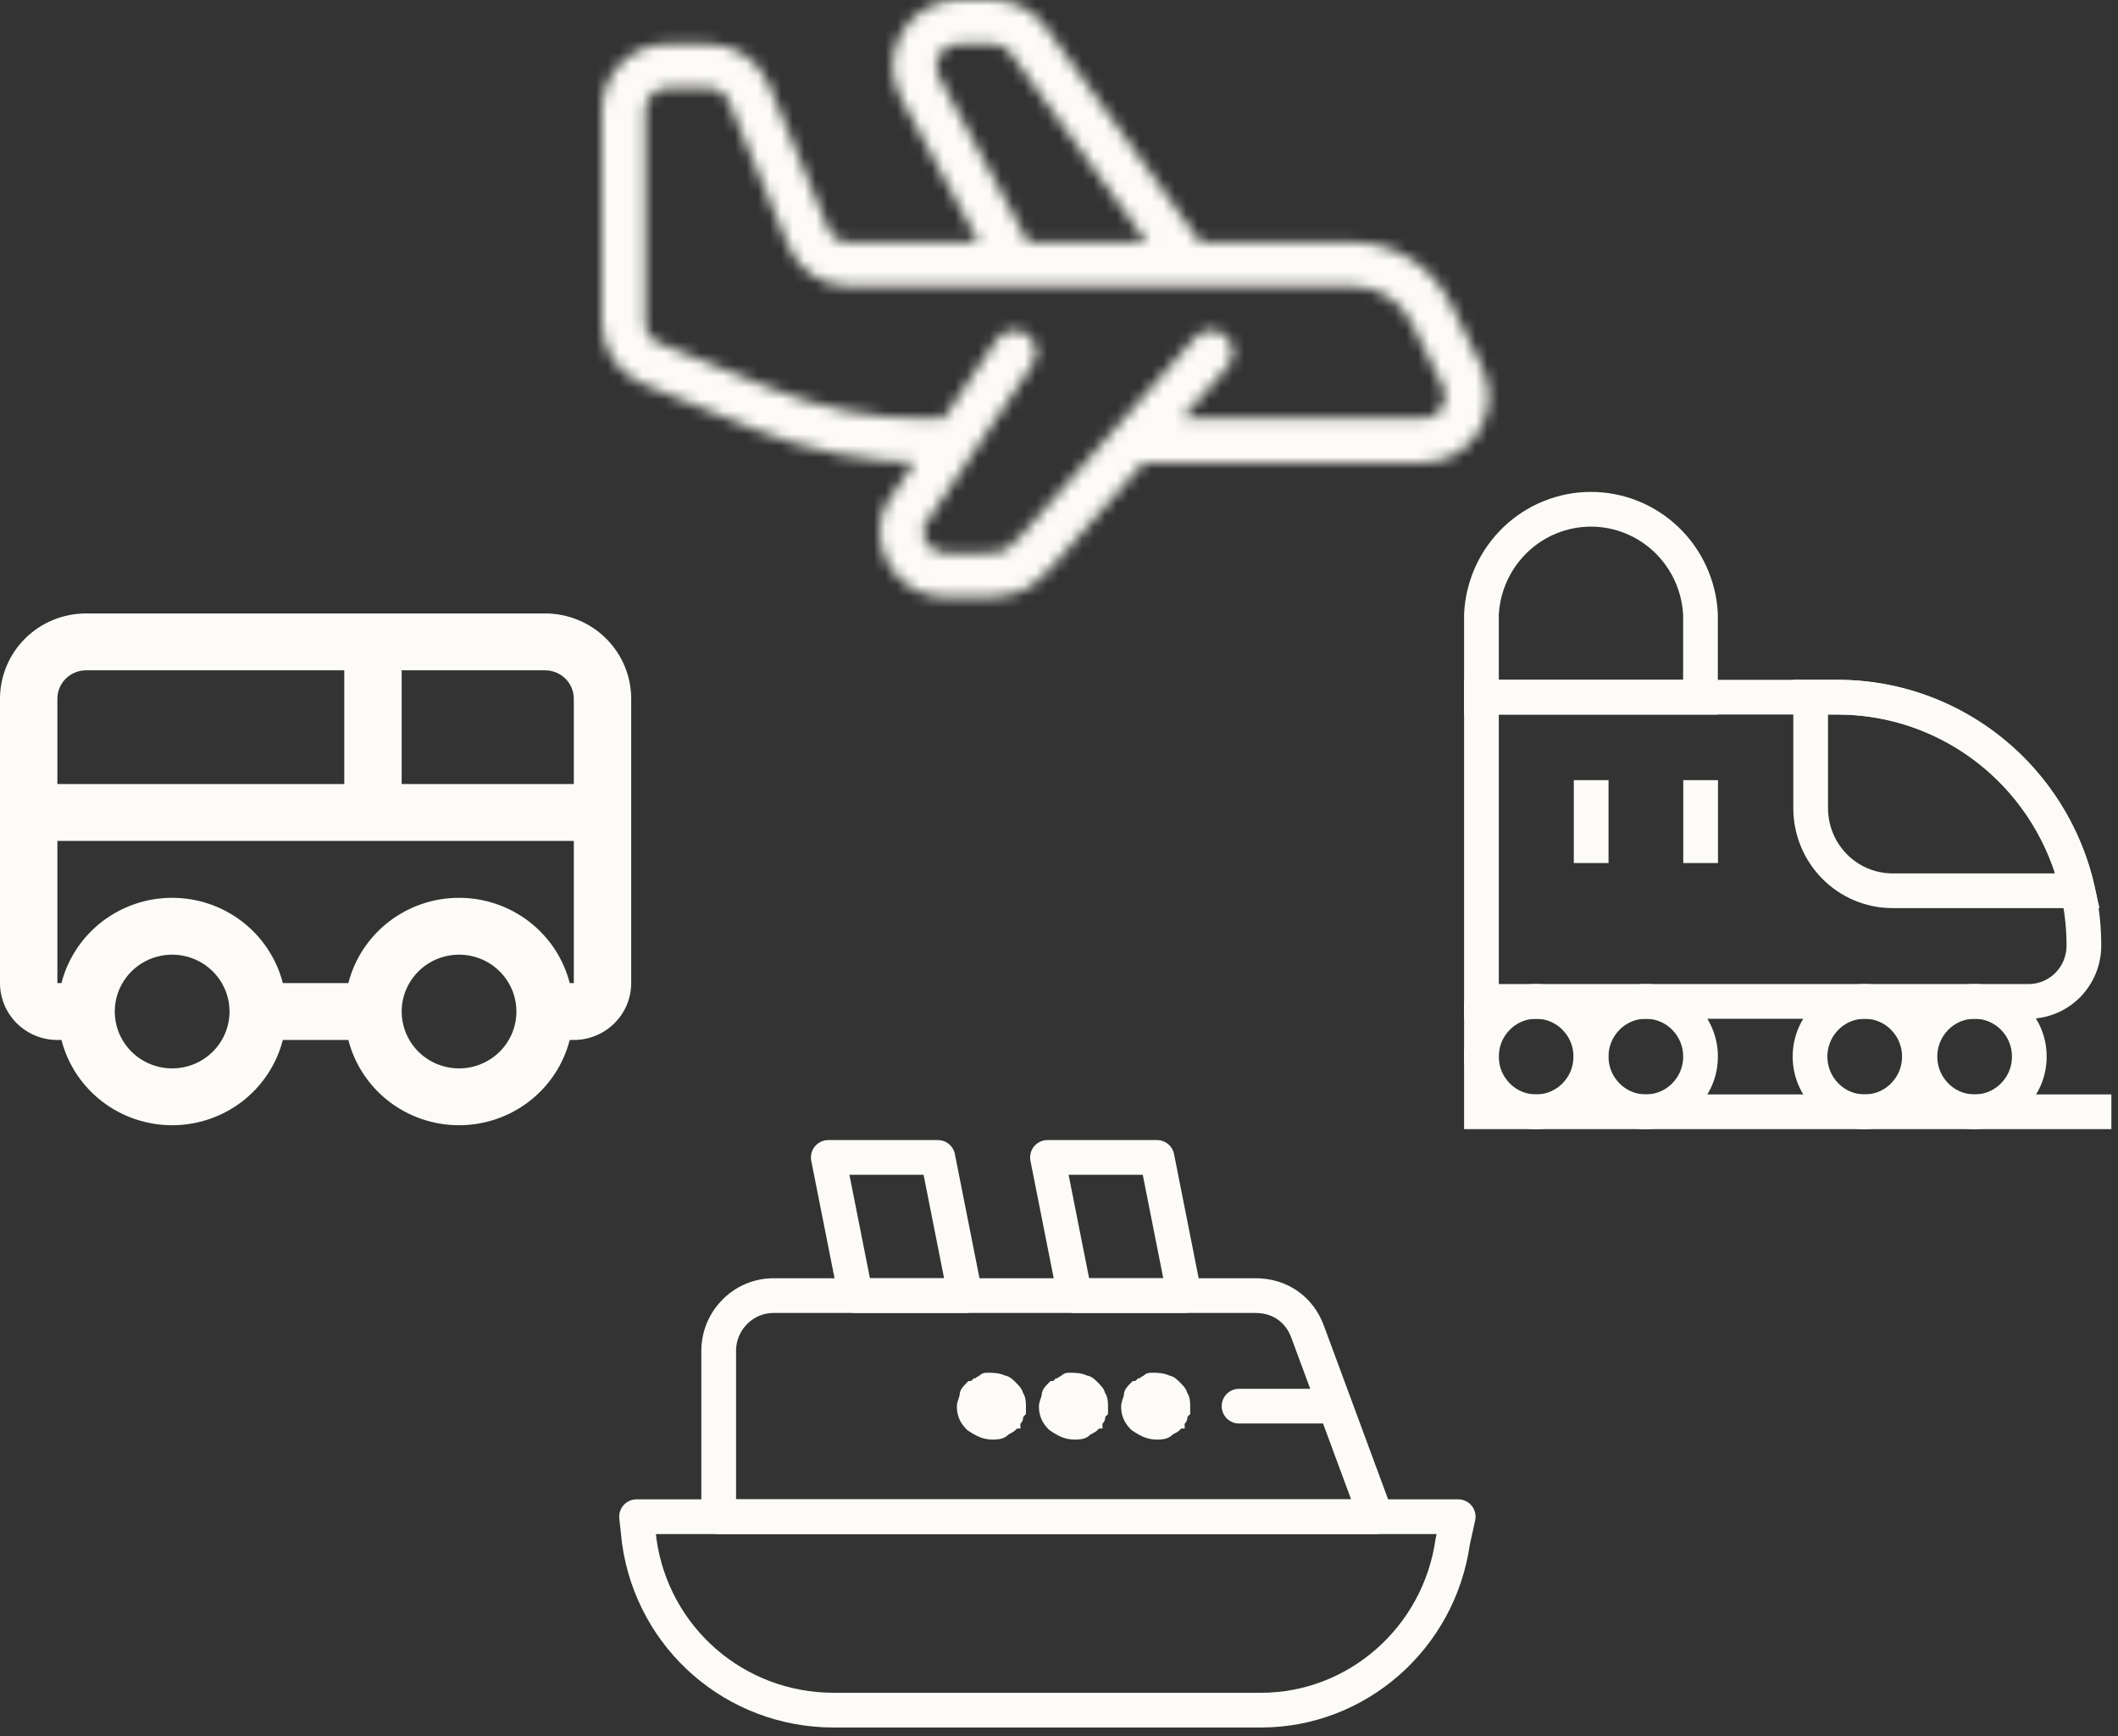 <svg width="183" height="150" viewBox="0 0 183 150" fill="none" xmlns="http://www.w3.org/2000/svg">
<rect x="0" y="0" width="183" height="150" fill="#333333" stroke="none"/>
<path d="M5.552 89.788L5.504 89.601H5.31H4.958C3.709 89.601 2.511 89.109 1.628 88.234C0.745 87.359 0.25 86.173 0.25 84.937V60.37C0.25 58.483 1.007 56.672 2.354 55.336C3.702 54.001 5.53 53.25 7.437 53.25H47.099C49.006 53.25 50.834 54.001 52.182 55.336C53.529 56.672 54.286 58.483 54.286 60.37V84.937C54.286 86.173 53.791 87.359 52.908 88.234C52.025 89.109 50.828 89.601 49.578 89.601H49.226H49.032L48.984 89.788C48.457 91.841 47.255 93.661 45.567 94.962C43.879 96.262 41.801 96.968 39.663 96.968C37.524 96.968 35.447 96.262 33.758 94.962C32.071 93.661 30.868 91.841 30.341 89.788L30.293 89.601H30.099H24.437H24.243L24.195 89.788C23.668 91.841 22.465 93.661 20.778 94.962C19.09 96.262 17.012 96.968 14.873 96.968C12.735 96.968 10.657 96.262 8.969 94.962C7.281 93.661 6.079 91.841 5.552 89.788ZM29.997 57.913V57.663H29.747H7.437C6.714 57.663 6.02 57.948 5.508 58.455C4.996 58.963 4.708 59.651 4.708 60.37V67.74V67.99H4.958H29.747H29.997V67.74V57.913ZM49.578 85.187H49.828V84.937V72.654V72.404H49.578H4.958H4.708V72.654V84.937V85.187H4.958H5.31H5.504L5.552 84.999C6.079 82.947 7.281 81.126 8.969 79.826C10.657 78.525 12.735 77.819 14.873 77.819C17.012 77.819 19.09 78.525 20.778 79.826C22.465 81.126 23.668 82.947 24.195 84.999L24.243 85.187H24.437H30.099H30.293L30.341 84.999C30.868 82.947 32.071 81.126 33.758 79.826C35.447 78.525 37.524 77.819 39.663 77.819C41.801 77.819 43.879 78.525 45.567 79.826C47.255 81.126 48.457 82.947 48.984 84.999L49.032 85.187H49.226H49.578ZM49.578 67.99H49.828V67.74V60.37C49.828 59.651 49.54 58.963 49.028 58.455C48.516 57.948 47.822 57.663 47.099 57.663H34.705H34.455V57.913V67.74V67.99H34.705H49.578ZM11.981 91.688C12.837 92.255 13.844 92.557 14.873 92.557C16.254 92.557 17.578 92.014 18.555 91.046C19.532 90.078 20.081 88.764 20.081 87.394C20.081 86.372 19.776 85.374 19.203 84.524C18.631 83.675 17.817 83.014 16.866 82.623C15.914 82.233 14.868 82.13 13.858 82.33C12.848 82.529 11.92 83.02 11.192 83.742C10.463 84.464 9.967 85.384 9.766 86.386C9.565 87.388 9.668 88.427 10.062 89.371C10.457 90.314 11.125 91.121 11.981 91.688ZM36.77 91.688C37.627 92.255 38.633 92.557 39.663 92.557C41.043 92.557 42.367 92.014 43.344 91.046C44.321 90.078 44.87 88.764 44.87 87.394C44.87 86.372 44.565 85.374 43.992 84.524C43.42 83.675 42.606 83.014 41.655 82.623C40.703 82.233 39.657 82.13 38.647 82.33C37.637 82.529 36.709 83.02 35.981 83.742C35.252 84.464 34.756 85.384 34.555 86.386C34.354 87.388 34.457 88.427 34.852 89.371C35.246 90.314 35.914 91.121 36.77 91.688Z" fill="#FCFBF7" stroke="#FCFBF7" stroke-width="0.5"/>
<path d="M146.926 53.072V60.236H128V53.072C128.124 50.624 129.175 48.318 130.936 46.63C132.697 44.941 135.034 44 137.463 44C139.892 44 142.229 44.941 143.99 46.63C145.751 48.318 146.802 50.624 146.926 53.072Z" stroke="#FCFBF7" stroke-width="3" stroke-miterlimit="10"/>
<path d="M180.052 81.727C180.046 82.992 179.547 84.203 178.663 85.1C177.779 85.996 176.581 86.506 175.327 86.519H128V60.234H158.752C161.551 60.228 164.323 60.779 166.911 61.857C169.498 62.935 171.849 64.518 173.828 66.515C175.807 68.512 177.376 70.884 178.444 73.494C179.512 76.105 180.059 78.902 180.052 81.727Z" stroke="#FCFBF7" stroke-width="3" stroke-miterlimit="10"/>
<path d="M182.427 96.055H128V86.519" stroke="#FCFBF7" stroke-width="3" stroke-miterlimit="10"/>
<path d="M179.528 76.959H163.496C162.567 76.956 161.648 76.768 160.79 76.406C159.933 76.044 159.155 75.516 158.5 74.85C157.846 74.185 157.327 73.396 156.974 72.529C156.622 71.661 156.442 70.732 156.445 69.795V60.234H158.796C163.617 60.243 168.293 61.902 172.059 64.94C175.825 67.978 178.458 72.215 179.528 76.959Z" stroke="#FCFBF7" stroke-width="3" stroke-miterlimit="10"/>
<path d="M146.938 67.402V74.566" stroke="#FCFBF7" stroke-width="3" stroke-miterlimit="10"/>
<path d="M137.48 67.402V74.566" stroke="#FCFBF7" stroke-width="3" stroke-miterlimit="10"/>
<path d="M132.725 96.055C135.335 96.055 137.451 93.92 137.451 91.287C137.451 88.654 135.335 86.519 132.725 86.519C130.116 86.519 128 88.654 128 91.287C128 93.92 130.116 96.055 132.725 96.055Z" stroke="#FCFBF7" stroke-width="3" stroke-miterlimit="10"/>
<path d="M142.206 96.055C144.815 96.055 146.931 93.92 146.931 91.287C146.931 88.654 144.815 86.519 142.206 86.519C139.596 86.519 137.48 88.654 137.48 91.287C137.48 93.92 139.596 96.055 142.206 96.055Z" stroke="#FCFBF7" stroke-width="3" stroke-miterlimit="10"/>
<path d="M161.116 96.055C163.726 96.055 165.841 93.92 165.841 91.287C165.841 88.654 163.726 86.519 161.116 86.519C158.506 86.519 156.391 88.654 156.391 91.287C156.391 93.92 158.506 96.055 161.116 96.055Z" stroke="#FCFBF7" stroke-width="3" stroke-miterlimit="10"/>
<path d="M170.612 96.055C173.222 96.055 175.337 93.92 175.337 91.287C175.337 88.654 173.222 86.519 170.612 86.519C168.002 86.519 165.887 88.654 165.887 91.287C165.887 93.92 168.002 96.055 170.612 96.055Z" stroke="#FCFBF7" stroke-width="3" stroke-miterlimit="10"/>
<path d="M72.038 147.753H108.954C117.236 147.753 124.336 141.545 125.519 133.188L125.992 131.039H55L55.236 133.188C56.42 141.545 63.519 147.753 72.038 147.753Z" stroke="#FCFBF7" stroke-width="3" stroke-miterlimit="10" stroke-linecap="round" stroke-linejoin="round"/>
<path d="M62.097 131.039H118.891L112.975 115.041C112.265 113.131 110.608 111.938 108.478 111.938H66.83C64.227 111.938 62.097 114.086 62.097 116.713V131.039Z" stroke="#FCFBF7" stroke-width="3" stroke-miterlimit="10" stroke-linecap="round" stroke-linejoin="round"/>
<path d="M107.057 121.488H114.156" stroke="#FCFBF7" stroke-width="3" stroke-miterlimit="10" stroke-linecap="round" stroke-linejoin="round"/>
<path d="M99.969 123.877C100.206 123.877 100.679 123.877 100.916 123.638C101.153 123.399 101.389 123.399 101.626 123.161C101.626 122.922 101.863 122.922 101.863 122.922C101.863 122.683 102.099 122.683 102.099 122.444C102.099 122.206 102.099 122.206 102.336 121.967C102.336 121.728 102.336 121.728 102.336 121.489C102.336 121.25 102.336 120.773 102.099 120.534C102.099 120.295 101.863 120.057 101.626 119.818C101.389 119.579 101.153 119.34 100.916 119.34C100.443 119.102 99.969 119.102 99.496 119.102C99.26 119.102 99.26 119.102 99.023 119.34C98.786 119.34 98.786 119.579 98.55 119.579C98.55 119.579 98.313 119.818 98.076 119.818C97.84 120.057 97.603 120.295 97.603 120.534C97.603 120.773 97.367 121.25 97.367 121.489C97.367 122.206 97.603 122.683 98.076 123.161C98.786 123.638 99.26 123.877 99.969 123.877Z" fill="#FCFBF7" stroke="#FCFBF7"/>
<path d="M92.868 123.877C93.105 123.877 93.578 123.877 93.814 123.638C94.051 123.399 94.288 123.399 94.525 123.161C94.525 122.922 94.761 122.922 94.761 122.922C94.761 122.683 94.998 122.683 94.998 122.444C94.998 122.206 94.998 122.206 95.234 121.967C95.234 121.728 95.234 121.728 95.234 121.489C95.234 121.25 95.234 120.773 94.998 120.534C94.998 120.295 94.761 120.057 94.525 119.818C94.288 119.579 94.051 119.34 93.814 119.34C93.341 119.102 92.868 119.102 92.395 119.102C92.158 119.102 92.158 119.102 91.921 119.34C91.685 119.34 91.685 119.579 91.448 119.579C91.448 119.579 91.212 119.818 90.975 119.818C90.738 120.057 90.502 120.295 90.502 120.534C90.502 120.773 90.265 121.25 90.265 121.489C90.265 122.206 90.502 122.683 90.975 123.161C91.685 123.638 92.158 123.877 92.868 123.877Z" fill="#FCFBF7" stroke="#FCFBF7"/>
<path d="M85.778 123.877C86.015 123.877 86.488 123.877 86.725 123.638C86.961 123.399 87.198 123.399 87.435 123.161C87.435 122.922 87.671 122.922 87.671 122.922C87.671 122.683 87.908 122.683 87.908 122.444C87.908 122.206 87.908 122.206 88.144 121.967C88.144 121.728 88.144 121.728 88.144 121.489C88.144 121.25 88.144 120.773 87.908 120.534C87.908 120.295 87.671 120.057 87.435 119.818C87.198 119.579 86.961 119.34 86.725 119.34C86.251 119.102 85.778 119.102 85.305 119.102C85.068 119.102 85.068 119.102 84.832 119.34C84.595 119.34 84.595 119.579 84.358 119.579C84.358 119.579 84.122 119.818 83.885 119.818C83.648 120.057 83.412 120.295 83.412 120.534C83.412 120.773 83.175 121.25 83.175 121.489C83.175 122.206 83.412 122.683 83.885 123.161C84.595 123.638 85.068 123.877 85.778 123.877Z" fill="#FCFBF7" stroke="#FCFBF7"/>
<path d="M73.933 111.938H83.398L81.032 100H71.566L73.933 111.938Z" stroke="#FCFBF7" stroke-width="3" stroke-miterlimit="10" stroke-linecap="round" stroke-linejoin="round"/>
<path d="M92.87 111.938H102.336L99.969 100H90.504L92.87 111.938Z" stroke="#FCFBF7" stroke-width="3" stroke-miterlimit="10" stroke-linecap="round" stroke-linejoin="round"/>
<mask id="path-20-inside-1_1577_81" fill="white">
<path d="M106.046 31.716C106.736 30.93 106.666 29.728 105.89 29.029C105.114 28.331 103.926 28.401 103.236 29.187L106.046 31.716ZM89.601 47.581L90.93 48.926L90.969 48.887L91.006 48.845L89.601 47.581ZM85.397 49.685V51.588H85.477L85.557 51.581L85.397 49.685ZM89.201 31.522C89.785 30.653 89.563 29.469 88.704 28.878C87.846 28.287 86.677 28.512 86.093 29.381L89.201 31.522ZM121.959 27.898L124.679 33.407L128.042 31.705L125.322 26.196L121.959 27.898ZM66.655 33.575L56.942 29.642L55.545 33.176L65.259 37.109L66.655 33.575ZM55.76 27.874V22.839H52V27.874H55.76ZM55.76 22.839V9.516H52V22.839H55.76ZM57.64 7.613H61.235V3.806H57.64V7.613ZM62.971 8.783L68.101 21.231L71.571 19.765L66.441 7.318L62.971 8.783ZM73.306 24.742H116.914V20.936H73.306V24.742ZM103.236 29.187L88.196 46.316L91.006 48.845L106.046 31.716L103.236 29.187ZM85.397 47.782H81.657V51.588H85.397V47.782ZM79.938 45.309L89.201 31.522L86.093 29.381L76.829 43.168L79.938 45.309ZM81.657 47.782C80.467 47.782 79.594 46.68 79.807 45.537L76.112 44.833C75.471 48.278 78.07 51.588 81.657 51.588V47.782ZM88.271 46.235C87.229 47.29 87.012 47.475 86.832 47.565C86.698 47.632 86.536 47.676 85.237 47.788L85.557 51.581C86.582 51.493 87.582 51.436 88.499 50.977C89.37 50.541 90.093 49.774 90.93 48.926L88.271 46.235ZM122.998 36.161H97.121V39.968H122.998V36.161ZM82.532 36.161H79.922V39.968H82.532V36.161ZM104.282 21.719L90.368 2.351L87.326 4.59L101.241 23.958L104.282 21.719ZM85.806 0H82.775V3.806H85.806V0ZM77.823 8.444L86.07 23.75L89.371 21.927L81.124 6.621L77.823 8.444ZM82.775 0C78.493 0 75.773 4.639 77.823 8.444L81.124 6.621C80.441 5.353 81.347 3.806 82.775 3.806V0ZM90.368 2.351C89.306 0.874 87.611 0 85.806 0V3.806C86.407 3.806 86.973 4.098 87.326 4.59L90.368 2.351ZM68.101 21.231C68.977 23.357 71.03 24.742 73.306 24.742V20.936C72.547 20.936 71.863 20.474 71.571 19.765L68.101 21.231ZM61.235 7.613C61.994 7.613 62.678 8.074 62.971 8.783L66.441 7.318C65.564 5.191 63.511 3.806 61.235 3.806V7.613ZM56.942 29.642C56.228 29.353 55.76 28.653 55.76 27.874H52C52 30.209 53.404 32.309 55.545 33.176L56.942 29.642ZM65.259 37.109C69.922 38.998 74.899 39.968 79.922 39.968V36.161C75.377 36.161 70.875 35.284 66.655 33.575L65.259 37.109ZM76.829 43.168C76.571 43.552 76.245 44.118 76.112 44.833L79.807 45.537C79.803 45.556 79.802 45.548 79.821 45.507C79.841 45.464 79.877 45.4 79.938 45.309L76.829 43.168ZM124.679 33.407C125.304 34.672 124.396 36.161 122.998 36.161V39.968C127.19 39.968 129.918 35.501 128.042 31.705L124.679 33.407ZM55.76 9.516C55.76 8.465 56.602 7.613 57.64 7.613V3.806C54.525 3.806 52 6.363 52 9.516H55.76ZM125.322 26.196C123.729 22.972 120.475 20.936 116.914 20.936V24.742C119.05 24.742 121.003 25.964 121.959 27.898L125.322 26.196Z"/>
</mask>
<path d="M87.326 4.59L77.445 -8.832L97.207 18.012L87.326 4.59ZM62.971 8.783L56.486 -6.57L69.455 24.137L62.971 8.783ZM65.259 37.109L49.758 30.985L80.759 43.234L65.259 37.109ZM53.88 6.172H52V39.505H53.88V6.172ZM92.087 41.576L94.897 44.105L117.195 19.327L114.385 16.798L92.087 41.576ZM76.64 43.108L79.749 45.249L98.654 17.795L95.545 15.654L76.64 43.108ZM78.966 -9.951L77.446 -8.832L97.207 18.012L98.728 16.893L78.966 -9.951ZM87.53 22.122L89.181 21.211L73.067 -7.969L71.417 -7.058L87.53 22.122ZM58.221 -7.303L56.486 -6.57L69.455 24.137L71.19 23.404L58.221 -7.303ZM50.457 29.217L49.758 30.984L80.759 43.234L81.457 41.468L50.457 29.217ZM87.836 30.511L86.281 29.441L67.377 56.895L68.931 57.965L87.836 30.511ZM74.839 61.557L76.687 61.909L82.927 29.165L81.079 28.813L74.839 61.557ZM118.834 17.686L117.153 18.537L132.206 48.277L133.888 47.426L118.834 17.686ZM132.206 48.277L135.569 46.575L120.516 16.834L117.153 18.537L132.206 48.277ZM117.794 11.326L114.43 13.029L129.487 42.768L132.85 41.065L117.794 11.326ZM41.441 23.517L40.045 27.051L71.046 39.3L72.442 35.766L41.441 23.517ZM80.759 43.234L82.156 39.7L51.155 27.45L49.758 30.985L80.759 43.234ZM55.76 6.172H52V39.505H55.76V6.172ZM52 44.541H55.76V11.208H52V44.541ZM55.76 -7.151H52V26.183H55.76V-7.151ZM77.902 7.613V3.806H44.569V7.613H77.902ZM40.974 3.806V7.613H74.307V3.806H40.974ZM74.586 36.584L78.056 35.118L65.085 4.412L61.615 5.878L74.586 36.584ZM59.956 -8.036L56.486 -6.57L69.455 24.137L72.925 22.671L59.956 -8.036ZM133.58 24.742V20.936H100.247V24.742H133.58ZM56.639 20.936V24.742H89.972V20.936H56.639ZM64.991 47.782V51.588H98.324V47.782H64.991ZM67.377 56.895L70.486 59.036L89.39 31.581L86.281 29.441L67.377 56.895ZM82.927 29.165L79.232 28.461L72.992 61.205L76.687 61.909L82.927 29.165ZM139.665 39.968V36.161H106.331V39.968H139.665ZM63.255 36.161V39.968H96.588V36.161H63.255ZM80.487 -11.07L77.445 -8.832L97.207 18.012L100.248 15.773L80.487 -11.07ZM66.108 0V3.806H99.441V0H66.108ZM102.473 3.806V0H69.139V3.806H102.473ZM73.068 -7.969L69.767 -6.146L85.88 23.034L89.181 21.211L73.068 -7.969ZM106.046 31.716L81.001 9.72L80.999 9.723L106.046 31.716ZM103.236 29.187L78.19 7.191L78.188 7.194L103.236 29.187ZM89.601 47.581L111.898 22.803L65.89 71.009L89.601 47.581ZM90.93 48.926L114.645 72.352L114.701 72.294L114.758 72.237L90.93 48.926ZM90.969 48.887L114.796 72.197L115.359 71.622L115.893 71.021L90.969 48.887ZM91.006 48.845L115.93 70.98L115.992 70.909L116.054 70.839L91.006 48.845ZM85.397 49.685L118.613 46.885L52.064 49.685H85.397ZM85.477 51.588V84.921H86.986L88.489 84.785L85.477 51.588ZM89.201 31.522L61.534 12.931L61.534 12.931L89.201 31.522ZM88.704 28.878L69.799 56.332L69.805 56.336L88.704 28.878ZM86.093 29.381L58.425 10.79L58.425 10.79L86.093 29.381ZM87.326 4.59L60.246 24.027L60.251 24.033L60.255 24.039L87.326 4.59ZM81.124 6.621L110.469 -9.19L110.469 -9.19L81.124 6.621ZM62.971 8.783L93.789 -3.918L93.789 -3.918L62.971 8.783ZM65.259 37.109L52.748 68.006L52.748 68.006L65.259 37.109ZM76.829 43.168L49.161 24.577L49.161 24.578L76.829 43.168ZM79.807 45.537L112.581 51.616L47.035 39.444L79.807 45.537ZM124.679 33.407L154.566 18.646V18.646L124.679 33.407ZM121.959 27.898L92.072 42.66L92.072 42.66L121.959 27.898ZM128.042 31.705L98.155 46.465L98.156 46.467L128.042 31.705ZM125.322 26.196L155.209 11.435L155.208 11.433L125.322 26.196ZM66.655 33.575L79.167 2.679L79.166 2.678L66.655 33.575ZM56.942 29.642L69.453 -1.255L69.448 -1.257L56.942 29.642ZM55.545 33.176L43.034 64.072L43.035 64.072L55.545 33.176ZM68.101 21.231L37.282 33.932L37.282 33.933L68.101 21.231ZM71.571 19.765L40.752 32.467L40.752 32.467L71.571 19.765ZM66.441 7.318L97.259 -5.384L97.259 -5.384L66.441 7.318ZM88.196 46.316L63.148 24.323L41.421 49.067L65.898 71.094L88.196 46.316ZM85.397 47.782H118.73V14.448H85.397V47.782ZM79.938 45.309L52.27 26.718L52.268 26.722L79.938 45.309ZM76.112 44.833L108.883 50.929L108.883 50.929L76.112 44.833ZM88.271 46.235L111.984 22.808L88.27 -1.196L64.557 22.809L88.271 46.235ZM86.832 47.565L101.717 77.39L101.726 77.386L101.735 77.382L86.832 47.565ZM85.237 47.788L82.366 14.579L49.225 17.444L52.022 50.591L85.237 47.788ZM88.499 50.977L103.414 80.787L103.423 80.783L88.499 50.977ZM97.121 36.161V2.828H63.788V36.161H97.121ZM97.121 39.968H63.788V73.301H97.121V39.968ZM82.532 36.161H115.865V2.828H82.532V36.161ZM82.532 39.968V73.301H115.865V39.968H82.532ZM104.282 21.719L124.044 48.562L150.577 29.029L131.353 2.271L104.282 21.719ZM90.368 2.351L117.439 -17.097L117.438 -17.099L90.368 2.351ZM101.241 23.958L74.169 43.407L93.845 70.795L121.003 50.801L101.241 23.958ZM77.823 8.444L48.478 24.255L48.478 24.255L77.823 8.444ZM86.07 23.75L56.726 39.562L72.701 69.21L102.183 52.93L86.07 23.75ZM89.371 21.927L105.484 51.108L134.365 35.16L118.716 6.117L89.371 21.927ZM79.821 45.507L109.977 59.711L109.996 59.669L110.016 59.628L79.821 45.507ZM131.092 53.712C143.8 39.242 142.561 17.187 128.189 4.253L83.591 53.806C70.772 42.268 69.673 22.619 81.001 9.72L131.092 53.712ZM128.189 4.253C113.574 -8.901 91.099 -7.508 78.19 7.191L128.282 51.183C116.753 64.311 96.655 65.563 83.591 53.806L128.189 4.253ZM65.89 71.009L67.219 72.355L114.641 25.498L113.312 24.152L65.89 71.009ZM114.758 72.237L114.796 72.197L67.142 25.576L67.103 25.616L114.758 72.237ZM115.893 71.021L115.93 70.98L66.082 26.711L66.046 26.752L115.893 71.021ZM113.304 24.068L111.898 22.803L67.303 72.358L68.709 73.623L113.304 24.068ZM52.064 49.685V51.588H118.73V49.685H52.064ZM85.397 84.921H85.477V18.255H85.397V84.921ZM88.489 84.785L88.568 84.778L82.546 18.384L82.466 18.391L88.489 84.785ZM118.772 48.781L118.613 46.885L52.181 52.484L52.341 54.38L118.772 48.781ZM116.869 50.113C127.556 34.209 123.63 12.452 107.604 1.421L69.805 56.336C55.496 46.486 52.015 27.097 61.534 12.931L116.869 50.113ZM107.61 1.425C91.347 -9.775 69.278 -5.361 58.425 10.79L113.76 47.973C104.075 62.386 84.345 66.349 69.799 56.332L107.61 1.425ZM92.072 42.66L94.793 48.168L154.566 18.646L151.845 13.137L92.072 42.66ZM157.93 16.944L155.209 11.435L95.435 40.956L98.155 46.465L157.93 16.944ZM79.166 2.678L69.453 -1.255L44.431 60.538L54.145 64.471L79.166 2.678ZM43.035 64.072L52.748 68.006L77.77 6.213L68.056 2.279L43.035 64.072ZM89.093 27.874V22.839H22.427V27.874H89.093ZM18.667 22.839V27.874H85.333V22.839H18.667ZM89.093 22.839V9.516H22.427V22.839H89.093ZM18.667 9.516V22.839H85.333V9.516H18.667ZM57.64 40.946H61.235V-25.72H57.64V40.946ZM61.235 -29.527H57.64V37.14H61.235V-29.527ZM32.152 21.485L37.282 33.932L98.919 8.53L93.789 -3.918L32.152 21.485ZM102.389 7.063L97.259 -5.384L35.622 20.019L40.752 32.467L102.389 7.063ZM73.306 58.075H116.914V-8.591H73.306V58.075ZM116.914 -12.398H73.306V54.269H116.914V-12.398ZM78.188 7.194L63.148 24.323L113.244 68.31L128.284 51.181L78.188 7.194ZM65.898 71.094L68.709 73.623L113.304 24.068L110.493 21.539L65.898 71.094ZM116.054 70.839L131.094 53.71L80.999 9.723L65.958 26.852L116.054 70.839ZM85.397 14.448H81.657V81.115H85.397V14.448ZM81.657 84.921H85.397V18.255H81.657V84.921ZM118.73 51.588V47.782H52.064V51.588H118.73ZM107.606 63.899L116.869 50.113L61.534 12.931L52.27 26.718L107.606 63.899ZM58.425 10.79L49.161 24.577L104.497 61.759L113.76 47.972L58.425 10.79ZM81.657 14.448C102.032 14.448 116.046 32.982 112.578 51.631L47.035 39.444C43.142 60.378 58.902 81.115 81.657 81.115V14.448ZM43.34 38.738C39.054 61.779 56.31 84.921 81.657 84.921V18.255C99.83 18.255 111.887 34.776 108.883 50.929L43.34 38.738ZM64.557 22.809C63.992 23.382 64.23 23.124 64.728 22.668C65.214 22.223 67.835 19.795 71.929 17.749L101.735 77.382C106.009 75.245 108.828 72.68 109.728 71.856C110.64 71.021 111.508 70.143 111.985 69.66L64.557 22.809ZM71.947 17.74C72.51 17.459 73.396 17.037 74.512 16.595C75.623 16.155 76.682 15.806 77.665 15.529C79.468 15.021 80.894 14.791 81.451 14.707C82.432 14.557 83.061 14.519 82.366 14.579L88.107 80.998C88.712 80.946 90.071 80.829 91.491 80.613C93.558 80.298 97.378 79.556 101.717 77.39L71.947 17.74ZM52.022 50.591L52.342 54.383L118.772 48.778L118.452 44.986L52.022 50.591ZM88.418 84.791C88.713 84.766 88.343 84.798 88.785 84.76C88.97 84.744 89.26 84.719 89.595 84.686C90.251 84.621 91.312 84.505 92.576 84.293C95.135 83.864 99.066 82.963 103.414 80.787L73.583 21.167C77.015 19.45 79.987 18.806 81.561 18.543C82.332 18.414 82.894 18.357 83.045 18.342C83.068 18.34 83.273 18.321 82.696 18.371L88.418 84.791ZM103.423 80.783C107.484 78.749 110.358 76.373 111.933 74.966C112.748 74.238 113.409 73.592 113.817 73.186C114.161 72.844 114.606 72.391 114.645 72.352L67.216 25.501C67.146 25.572 67.079 25.64 67.027 25.692C66.971 25.75 66.934 25.788 66.897 25.825C66.824 25.898 66.81 25.912 66.822 25.9C66.833 25.89 67.101 25.622 67.522 25.246C68.308 24.544 70.384 22.769 73.575 21.171L103.423 80.783ZM114.643 25.499L111.984 22.808L64.559 69.662L67.218 72.353L114.643 25.499ZM122.998 2.828H97.121V69.495H122.998V2.828ZM63.788 36.161V39.968H130.454V36.161H63.788ZM97.121 73.301H122.998V6.634H97.121V73.301ZM82.532 2.828H79.922V69.495H82.532V2.828ZM79.922 73.301H82.532V6.634H79.922V73.301ZM115.865 39.968V36.161H49.198V39.968H115.865ZM131.353 2.271L117.439 -17.097L63.296 21.8L77.21 41.168L131.353 2.271ZM60.255 24.039L74.169 43.407L128.312 4.51L114.398 -14.858L60.255 24.039ZM121.003 50.801L124.044 48.562L84.519 -5.124L81.478 -2.885L121.003 50.801ZM85.806 -33.333H82.775V33.333H85.806V-33.333ZM82.775 37.14H85.806V-29.527H82.775V37.14ZM48.478 24.255L56.726 39.562L115.415 7.938L107.168 -7.368L48.478 24.255ZM102.183 52.93L105.484 51.108L73.258 -7.253L69.958 -5.43L102.183 52.93ZM118.716 6.117L110.469 -9.19L51.779 22.432L60.026 37.738L118.716 6.117ZM82.775 -33.333C52.581 -33.333 34.789 -1.151 48.478 24.255L107.168 -7.367C116.757 10.429 104.406 33.333 82.775 33.333V-33.333ZM110.469 -9.19C121.424 11.143 107.26 37.14 82.775 37.14V-29.527C55.435 -29.527 39.457 -0.437 51.779 22.432L110.469 -9.19ZM117.438 -17.099C110.175 -27.207 98.447 -33.333 85.806 -33.333V33.333C76.774 33.333 68.437 28.955 63.297 21.801L117.438 -17.099ZM85.806 37.14C75.579 37.14 66.101 32.184 60.246 24.027L114.406 -14.846C107.845 -23.988 97.236 -29.527 85.806 -29.527V37.14ZM37.282 33.933C43.233 48.37 57.34 58.075 73.306 58.075V-8.591C84.72 -8.591 94.721 -1.656 98.919 8.529L37.282 33.933ZM73.306 -12.398C86.242 -12.398 97.609 -4.535 102.389 7.063L40.752 32.467C46.117 45.483 58.853 54.269 73.306 54.269V-12.398ZM61.235 40.946C48.304 40.946 36.934 33.088 32.152 21.485L93.789 -3.918C88.423 -16.939 75.684 -25.72 61.235 -25.72V40.946ZM97.259 -5.384C91.309 -19.822 77.202 -29.527 61.235 -29.527V37.14C49.821 37.14 39.82 30.204 35.622 20.019L97.259 -5.384ZM69.448 -1.257C81.507 3.624 89.093 15.272 89.093 27.874H22.427C22.427 42.033 30.949 55.081 44.435 60.54L69.448 -1.257ZM18.667 27.874C18.667 43.595 28.13 58.037 43.034 64.072L68.057 2.28C78.678 6.581 85.333 16.823 85.333 27.874H18.667ZM52.748 68.006C61.379 71.501 70.603 73.301 79.922 73.301V6.634C79.195 6.634 78.466 6.495 77.769 6.213L52.748 68.006ZM79.922 2.828C79.673 2.828 79.418 2.78 79.167 2.679L54.143 64.471C62.331 67.787 71.082 69.495 79.922 69.495V2.828ZM49.161 24.578C47.782 26.631 44.668 31.597 43.34 38.738L108.883 50.929C107.821 56.639 105.361 60.473 104.497 61.758L49.161 24.578ZM47.032 39.459C47.185 38.633 47.361 37.864 47.544 37.158C47.592 36.975 47.632 36.827 47.631 36.832C47.63 36.836 47.616 36.885 47.6 36.947C47.591 36.978 47.574 37.042 47.553 37.124C47.539 37.178 47.488 37.372 47.427 37.623C47.393 37.762 47.306 38.133 47.254 38.365C47.161 38.801 46.875 40.377 46.715 41.522C46.745 49.807 77.008 78.763 108.303 62.837C109.52 60.649 110.829 57.736 111.075 57.091C111.185 56.788 111.352 56.31 111.411 56.137C111.449 56.024 111.511 55.833 111.536 55.755C111.586 55.602 111.623 55.482 111.637 55.436C111.67 55.33 111.769 55.006 111.692 55.256C111.61 55.527 111.512 55.837 111.397 56.178C110.955 57.492 110.466 58.672 109.977 59.711L49.666 31.302C49.157 32.382 48.659 33.587 48.214 34.911C48.098 35.254 47.999 35.566 47.917 35.837C47.841 36.087 47.939 35.763 47.972 35.658C47.986 35.612 48.024 35.492 48.073 35.338C48.098 35.261 48.16 35.07 48.198 34.957C48.257 34.783 48.424 34.306 48.534 34.003C48.78 33.358 50.089 30.444 51.306 28.256C82.601 12.331 112.865 41.287 112.894 49.572C112.735 50.717 112.448 52.293 112.355 52.729C112.303 52.96 112.216 53.331 112.182 53.471C112.121 53.721 112.07 53.916 112.056 53.97C112.035 54.051 112.018 54.116 112.009 54.147C111.993 54.208 111.98 54.257 111.978 54.262C111.977 54.267 112.018 54.117 112.065 53.934C112.25 53.226 112.426 52.452 112.581 51.616L47.032 39.459ZM110.016 59.628C109.096 61.594 108.171 63.058 107.608 63.895L52.268 26.722C51.582 27.742 50.587 29.333 49.627 31.385L110.016 59.628ZM94.793 48.168C84.773 27.883 99.019 2.828 122.998 2.828V69.495C149.773 69.495 165.835 41.462 154.566 18.646L94.793 48.168ZM122.998 73.301C152.562 73.301 170.452 42.295 157.929 16.942L98.156 46.467C89.383 28.707 101.819 6.634 122.998 6.634V73.301ZM89.093 9.516C89.093 26.489 75.395 40.946 57.64 40.946V-25.72C37.809 -25.72 22.427 -9.559 22.427 9.516H89.093ZM57.64 -29.527C35.732 -29.527 18.667 -11.66 18.667 9.516H85.333C85.333 24.386 73.319 37.14 57.64 37.14V-29.527ZM155.208 11.433C148.069 -3.019 133.318 -12.398 116.914 -12.398V54.269C107.631 54.269 99.389 48.963 95.436 40.958L155.208 11.433ZM116.914 58.075C106.207 58.075 96.663 51.955 92.072 42.66L151.845 13.137C145.343 -0.027 131.894 -8.591 116.914 -8.591V58.075Z" fill="#FCFBF7" mask="url(#path-20-inside-1_1577_81)"/>
</svg>
